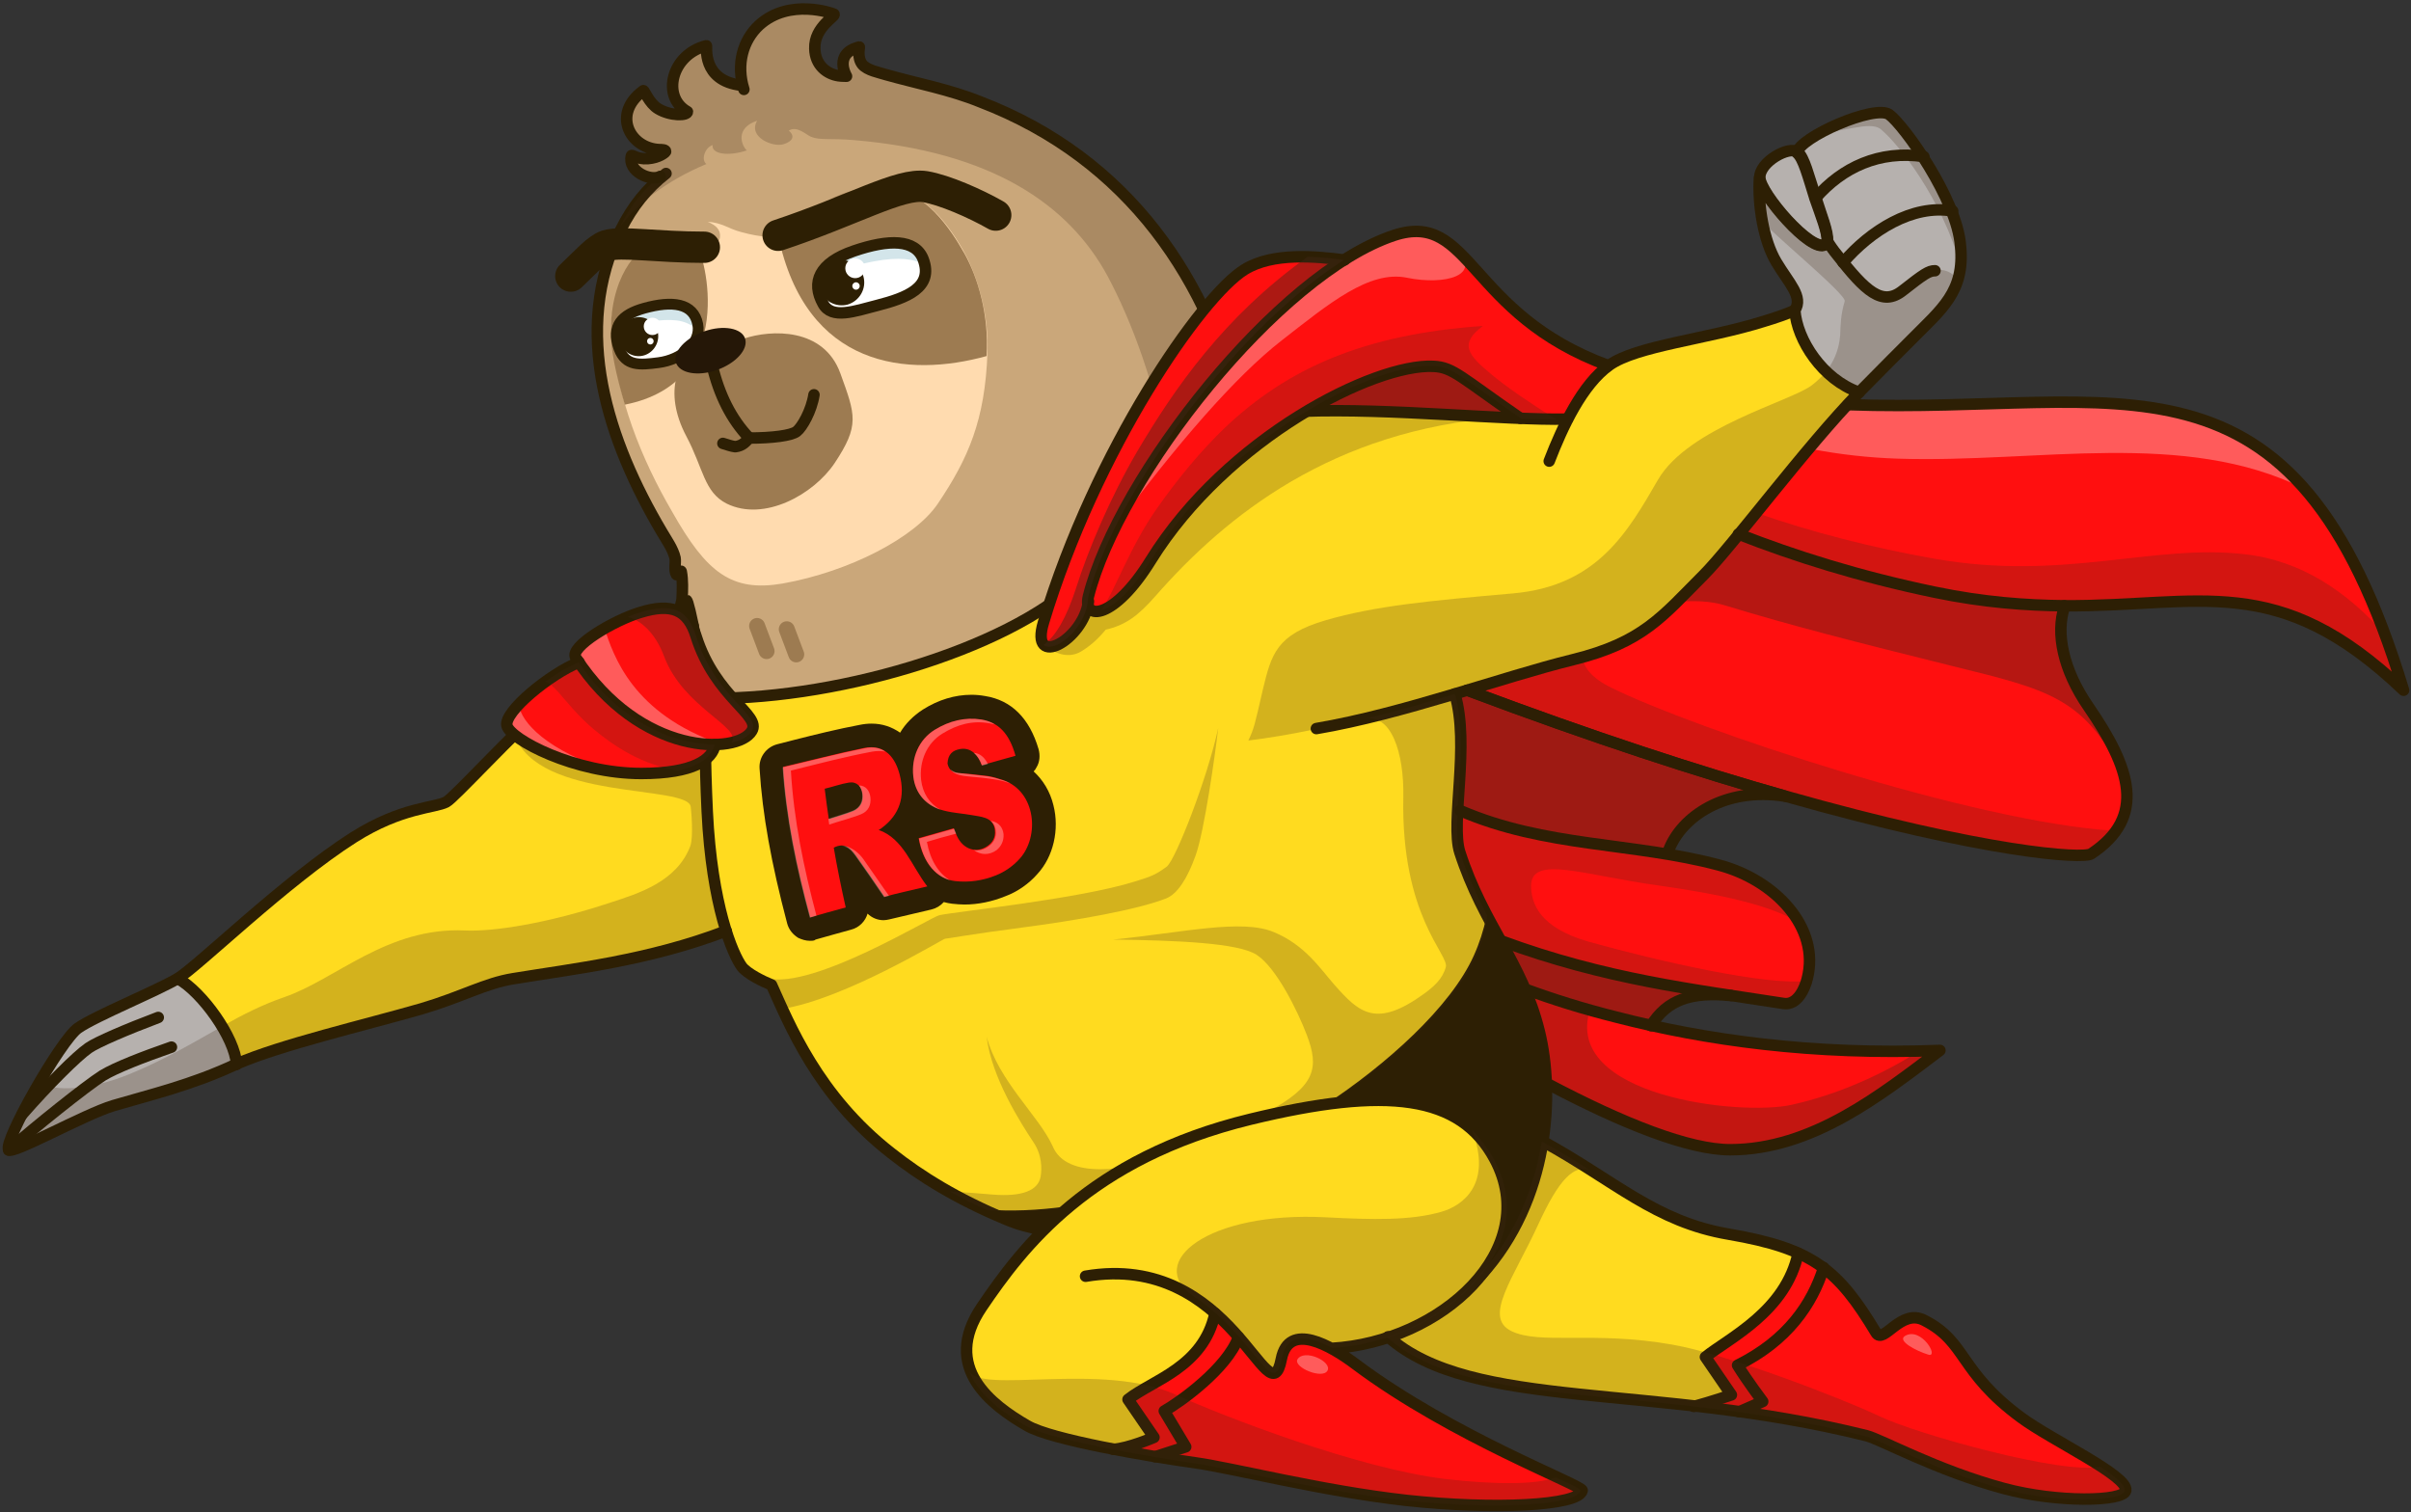 <svg width="585" height="367" viewBox="0 0 585 367" fill="none" xmlns="http://www.w3.org/2000/svg">
<rect x="0" y="0" width="585" height="367" fill="#333333" stroke="none"/>
<g clip-path="url(#clip0_281_1995)">
<path d="M368.9 101.6C353.7 101 333.8 99.3 317 99.8C329.3 92.4 341 88.6 347.7 88.9C352.5 89.1 354.4 91.6 368.9 101.6Z" fill="#FF0F0F"/>
<path d="M500.9 147C498.7 153.3 500.3 162.3 506.6 171.6C516.7 186.3 520.8 198.2 507.2 207.2C505.2 208.5 481.6 207 433 193.2C418.4 190.9 408 198.2 404.8 206.3C409 207.6 413.1 208.8 416.9 209.8C430.7 213.4 441.6 225 438.3 237.4C437.8 239.4 436.1 244 432.5 243.4C427.4 242.6 422.2 241.6 416.8 240.3C409.3 240.4 404.1 243.7 400.6 248.8C420.5 253.2 443.8 255.8 470.6 254.8C456.3 265.6 439.6 278.9 419.7 278.9C410.1 278.9 393.3 272.4 375.2 263.1C375.2 263 375.2 262.9 375.2 262.8C375.2 262.3 375.2 261.9 375.1 261.5C375.1 261.2 375.1 260.8 375 260.5C375 260.2 375 259.8 374.9 259.5C374.6 256.1 374.1 252.9 373.4 250.1C372.5 246.7 371.5 243.6 370.3 240.7C370.2 240.4 370.1 240.2 370 239.9C367.4 233.8 364.2 228.6 361.1 222.7C360.9 222.2 360.6 221.8 360.4 221.3C359.3 219.3 358.3 217.1 357.3 214.8C357 214.2 356.8 213.5 356.5 212.9C356.2 212.2 356 211.6 355.7 210.9C355.4 210.2 355.2 209.5 354.9 208.8C354.7 208.1 354.4 207.4 354.2 206.6C354 205.8 353.8 204.9 353.7 203.9C353.7 203.7 353.7 203.4 353.6 203.1C353.6 203 353.6 202.8 353.6 202.6C353.6 202.5 353.6 202.3 353.6 202.1C353.6 202 353.6 201.8 353.6 201.7C353.6 201.5 353.6 201.4 353.6 201.2C353.6 200.9 353.6 200.6 353.6 200.2V199.9C353.6 199 353.7 198 353.7 197C353.8 196 353.8 195 353.9 193.9C354 192.8 354 191.8 354.1 190.7C354.2 189.6 354.2 188.5 354.3 187.3C354.3 186.9 354.3 186.5 354.4 186C354.4 185.6 354.4 185.2 354.4 184.8C354.4 184.2 354.5 183.6 354.5 183C354.5 182.3 354.5 181.6 354.5 181V180.6C354.5 180.1 354.5 179.6 354.5 179.2C354.5 178.7 354.5 178.2 354.4 177.7V177.6C354.4 177.5 354.4 177.3 354.4 177.2V177.1C354.4 176.3 354.3 175.6 354.3 174.9C354.3 174.5 354.2 174.1 354.2 173.7C354.2 173.6 354.2 173.5 354.2 173.4C354.1 172.7 354 172.1 353.9 171.4C353.7 170.3 353.5 169.2 353.2 168.2C354.2 167.9 355.2 167.6 356.2 167.3C365.5 164.5 374.3 161.8 381.8 159.9C398.9 155.7 403.6 149.3 413.5 139.4C415.5 137.4 418.5 133.8 422.1 129.5C402.5 121.8 387.9 113.5 377.9 107.2C374.9 105.3 372.3 103.5 370.1 102.1C369.8 101.9 369.5 101.7 369.2 101.4C354.7 91.4 352.8 89 348.1 88.7C341.3 88.4 329.7 92.2 317.4 99.6C303.7 107.8 289.2 120.2 279.5 135.8C271.5 148.7 264.6 150.3 264.2 146.2C264.1 145.7 264.2 145.2 264.4 144.5C268.4 128.6 281.9 106.6 297.8 88.4C307 78 316.9 68.9 326.4 62.9C330.6 60.3 334.6 58.2 338.5 56.9C357.2 50.7 356.3 76 390.5 88.5C393.2 89.5 396.1 90.4 399.3 91.2C417 95.7 433.4 97.4 448.5 98C514.9 100.3 556.9 79.3 583.5 167.3C552.5 138.3 533.8 147.2 500.9 147Z" fill="#FF0F0F"/>
<path d="M326.1 63.1C316.6 69.1 306.6 78.2 297.5 88.6C281.5 106.8 268.1 128.8 264.1 144.7C263.9 145.3 263.9 145.9 263.9 146.4C262.4 155.5 249.6 162.4 253 151C253.4 149.6 253.9 148.2 254.3 146.8C264 116.7 280.1 89.5 291.9 75.1C295.8 70.3 299.3 66.9 301.8 65.4C308.7 61.2 319.3 62.2 326.1 63.1Z" fill="#FF0F0F"/>
<path opacity="0.32" d="M559.1 118.6C529.9 104.1 494.5 112.4 460.5 111.3C432.2 110.4 406 100.4 387.1 87.5C388.1 87.9 389.1 88.3 390.2 88.7C392.9 89.7 395.8 90.6 399 91.4C416.7 95.9 433.1 97.6 448.2 98.2C497.3 99.9 533 88.9 559.1 118.6Z" fill="white"/>
<path opacity="0.5" d="M433.1 193.3H433C432.7 193.2 432.3 193.2 432 193.2C431.7 193.2 431.3 193.1 431 193.1C430.8 193.1 430.5 193 430.3 193C429.9 193 429.5 192.9 429.1 192.9C427.9 192.9 426.7 192.9 425.6 192.9C425.3 192.9 424.9 192.9 424.6 193C414.4 194 407.3 199.9 404.8 206.4C408.3 207.5 411.8 208.6 415 209.5C395.1 204.6 373.4 204.9 353.7 196.6V196.5C353.7 196.1 353.8 195.6 353.8 195.2C353.8 195.1 353.8 194.9 353.8 194.8C353.9 194.2 353.9 193.5 353.9 192.8C353.9 192.4 354 192 354 191.5C354 191.1 354.1 190.7 354.1 190.2C354.1 189.8 354.2 189.3 354.2 188.9C354.3 186.9 354.4 185 354.4 183C354.5 180.7 354.4 178.3 354.3 176C354.2 175.3 354.2 174.6 354.1 173.9C354.1 173.7 354.1 173.4 354 173.2C354 173 354 172.9 353.9 172.7C353.9 172.7 353.9 172.7 353.9 172.6C353.9 172.5 353.9 172.4 353.8 172.3V172.2C353.8 172 353.8 171.8 353.7 171.6C353.7 171.4 353.6 171.2 353.6 171C353.6 170.8 353.5 170.7 353.5 170.6V170.5C353.5 170.4 353.5 170.3 353.4 170.2C353.4 170 353.3 169.8 353.3 169.6C353.3 169.5 353.3 169.4 353.2 169.3C353.2 169.1 353.1 168.9 353.1 168.8C353.1 168.7 353.1 168.6 353 168.5C354 168.2 355 167.9 356 167.6C386.6 179.1 412.2 187.4 433.1 193.3Z" fill="#3F2719"/>
<path opacity="0.5" d="M413.7 240.6C410.6 241 408 242.1 405.8 243.6C403.8 244.8 402.1 246.6 400.6 248.9C397.7 248.3 394.8 247.6 392.1 246.9C384.2 244.9 376.9 242.5 370.2 240.1C368.4 235.9 366.4 232.2 364.3 228.3C382.3 235 398.2 238.1 413.7 240.6Z" fill="#3F2719"/>
<path opacity="0.5" d="M368.8 101.6C367.7 101.6 366.6 101.5 365.5 101.5C365.4 101.5 365.4 101.5 365.3 101.5C365.2 101.5 365.1 101.5 365 101.5C363.3 101.4 361.5 101.3 359.7 101.2C359.1 101.2 358.6 101.1 358 101.1C357.4 101.1 356.9 101 356.3 101C355.6 101 354.9 100.9 354.1 100.9C353.6 100.9 353.2 100.8 352.7 100.8C352.1 100.8 351.6 100.7 351 100.7C349.7 100.6 348.3 100.5 346.9 100.5C346.4 100.5 346 100.4 345.5 100.4H345.4C344.9 100.4 344.4 100.4 344 100.3C342.5 100.2 341.1 100.2 339.6 100.1C339.2 100.1 338.7 100.1 338.2 100C336.9 100 335.7 99.9 334.4 99.9C333.8 99.9 333.1 99.9 332.4 99.8C332.1 99.8 331.7 99.8 331.4 99.8C331.2 99.8 330.9 99.8 330.7 99.8C330.2 99.8 329.7 99.8 329.2 99.8H329C328.4 99.8 327.8 99.8 327.2 99.8H327.1C326.6 99.8 326.1 99.8 325.6 99.8C325.3 99.8 325.1 99.8 324.8 99.8H324.1C322.9 99.8 321.8 99.8 320.7 99.8C319.8 99.8 318.8 99.8 317.9 99.8C317.7 99.8 317.4 99.8 317.2 99.8C329.5 92.4 341.1 88.6 347.9 88.9C348 88.9 348.1 88.9 348.2 88.9H348.3C348.5 88.9 348.6 88.9 348.7 89C348.8 89 348.8 89 348.8 89C348.9 89 349 89 349.1 89.1C349.3 89.1 349.5 89.2 349.7 89.2C349.8 89.2 349.9 89.3 350 89.3C350 89.3 350 89.3 350.1 89.3H350.2C350.5 89.4 350.8 89.5 351.2 89.7C351.4 89.8 351.5 89.8 351.7 89.9C351.8 89.9 351.8 90 351.9 90C351.9 90 352 90 352 90.1C352.1 90.1 352.1 90.2 352.2 90.2C352.4 90.3 352.5 90.4 352.7 90.5C352.8 90.5 352.8 90.6 352.9 90.6C353 90.7 353.1 90.7 353.3 90.8C353.4 90.8 353.4 90.9 353.5 90.9H353.6C353.8 91 354 91.2 354.3 91.3C354.4 91.4 354.5 91.4 354.6 91.5C355 91.7 355.3 92 355.7 92.3L355.8 92.4C356 92.5 356.1 92.6 356.3 92.7C356.4 92.8 356.5 92.8 356.6 92.9C356.8 93 357 93.2 357.2 93.3C357.5 93.5 357.8 93.7 358.1 94C360.2 95.5 362.8 97.3 366.2 99.7C366.6 100 367 100.3 367.4 100.6C367.7 100.8 368.1 101.1 368.4 101.3C368.6 101.4 368.7 101.5 368.8 101.6Z" fill="#3F2719"/>
<path opacity="0.38" d="M514.6 186.8C505.1 169.3 497.2 167.4 473.6 161.6C449.9 155.7 434.9 151.9 418.5 146.9C415 145.8 410.8 145.7 406.5 146.1C406.7 145.9 406.9 145.7 407.1 145.5C408.7 143.9 410.3 142.2 412.1 140.4C412.4 140.1 412.7 139.8 413 139.5C413.2 139.3 413.4 139 413.7 138.8C413.9 138.6 414.2 138.3 414.4 138C414.5 137.8 414.7 137.7 414.8 137.6C415.1 137.3 415.3 137 415.6 136.7C415.9 136.4 416.2 136 416.5 135.7C416.8 135.4 417.1 135 417.4 134.6C417.9 134 418.4 133.4 418.9 132.8C419.4 132.2 419.9 131.6 420.5 130.9C420.8 130.5 421.2 130.1 421.5 129.6C435 134.9 450.8 139.8 469.1 143.6C481.1 146.1 491.4 146.8 500.5 146.9C498.3 153.2 499.9 162.2 506.2 171.5C510.2 177.1 513.1 182.1 514.6 186.8Z" fill="#3F2719"/>
<path opacity="0.23" d="M513 201.6C511.6 203.6 509.6 205.4 507 207.2C506.6 207.5 505.1 207.6 502.7 207.5C502.3 207.5 501.9 207.5 501.4 207.5C501.1 207.5 500.7 207.5 500.3 207.4C500.2 207.4 500.1 207.4 500 207.4C499.8 207.4 499.6 207.4 499.3 207.3C499.2 207.3 499.1 207.3 498.9 207.3C498.5 207.3 498.2 207.2 497.8 207.2C495.9 207 493.6 206.7 491.1 206.4C490.9 206.4 490.6 206.3 490.4 206.3C489.5 206.2 488.5 206 487.5 205.9C487.2 205.9 486.9 205.8 486.6 205.8C485.9 205.7 485.2 205.6 484.5 205.5C483.8 205.4 483.2 205.3 482.5 205.2C481.4 205 480.3 204.8 479.1 204.6C478 204.4 476.9 204.2 475.7 203.9C474.9 203.7 474 203.6 473.2 203.4C471.6 203.1 469.9 202.7 468.1 202.3C467.6 202.2 467.1 202.1 466.6 202C464.8 201.6 463 201.2 461.1 200.7H461C455.7 199.4 449.9 198 443.6 196.3C440.1 195.4 436.5 194.4 432.8 193.3C411.9 187.4 386.3 179.1 355.7 167.6C356 167.5 356.3 167.4 356.5 167.3C357.8 166.9 359.2 166.5 360.5 166.1C361.5 165.8 362.5 165.5 363.5 165.2C363.7 165.1 363.9 165.1 364.1 165C365.2 164.7 366.2 164.4 367.3 164C369.3 163.4 371.2 162.9 373 162.3C374.1 162 375.2 161.7 376.2 161.4C377.9 160.9 379.6 160.5 381.2 160.1C382.2 159.9 383.1 159.6 384 159.3C384.1 161.8 386.1 164.5 391 166.9C411 176.8 478.7 199.5 513 201.6Z" fill="#3F2719"/>
<path opacity="0.23" d="M583.2 167.2C566.4 151.2 553.1 146.7 539.2 145.9C538.8 145.9 538.3 145.9 537.8 145.8C537.1 145.8 536.4 145.7 535.6 145.7C534.8 145.7 534 145.7 533.2 145.7C532.5 145.7 531.8 145.7 531.1 145.7C530.7 145.7 530.2 145.7 529.7 145.7C529.3 145.7 528.8 145.7 528.3 145.7C527.7 145.7 527.1 145.7 526.6 145.8C525.8 145.8 525 145.9 524.2 145.9C523 146 521.7 146 520.4 146.1C519.7 146.1 519.1 146.2 518.4 146.2C517.1 146.3 515.8 146.3 514.5 146.4C513.8 146.4 513.2 146.5 512.5 146.5C511.9 146.5 511.2 146.6 510.6 146.6C510.1 146.6 509.7 146.6 509.2 146.6C508.7 146.6 508.2 146.6 507.7 146.6C506.7 146.6 505.7 146.7 504.7 146.7C503.8 146.7 502.9 146.7 502.1 146.7H501C491.8 146.7 481.5 145.9 469.5 143.4C451.7 139.7 435.1 134.5 421.8 129.4C421.4 129.2 421 129.1 420.7 128.9C401.6 121.3 387.4 113.2 377.7 107C374.7 105.1 372.1 103.3 369.9 101.9C369.6 101.7 369.3 101.5 369.1 101.3C372.1 101.4 375 101.5 377.6 101.5C381.8 104.1 386.5 106.8 391.2 109.3C412.9 120.7 438.2 130.1 469.5 135.6C500.7 141.1 522.5 131.9 544.7 134.5C558.2 136 569.4 143.4 579 154.3C580.4 158.5 581.8 162.7 583.2 167.2Z" fill="#3F2719"/>
<path opacity="0.31" d="M470.7 255C456.4 265.8 439.8 279.1 419.8 279.1C419.2 279.1 418.7 279.1 418.1 279C413.9 278.7 408.5 277.4 402.4 275.2C402.3 275.2 402.3 275.1 402.2 275.1C394.4 272.3 385.3 268.1 375.4 262.9C375.4 262.8 375.4 262.7 375.4 262.6C375.4 262.2 375.4 261.9 375.4 261.6C375.2 257.8 373.5 246.3 370.1 239.9C374.9 241.7 379.5 243 385.8 245C379.1 266 422.2 270.9 434.7 268.1C445.9 265.6 456.4 260.9 465.6 255.1C467.2 255.2 468.9 255.1 470.7 255Z" fill="#3F2719"/>
<path opacity="0.23" d="M438.3 238C437.7 240 436.2 243.3 433.5 243.6C433.4 243.6 433.2 243.6 433 243.6C432.9 243.6 432.8 243.6 432.7 243.6C432 243.5 431.4 243.4 430.7 243.3C430.6 243.3 430.6 243.3 430.5 243.3C426.1 242.6 421.6 241.6 416.9 240.5C415.8 240.5 414.8 240.6 413.9 240.7C413.4 240.6 412.9 240.5 412.3 240.5C409.9 240.1 407.5 239.7 405 239.3C404.6 239.2 404.3 239.2 403.9 239.1C402.6 238.9 401.2 238.6 399.8 238.3C398.9 238.1 398.1 238 397.2 237.8C396.7 237.7 396.1 237.6 395.6 237.5C394.2 237.2 392.8 236.9 391.3 236.5C389.1 236 387 235.5 384.8 234.9C382.4 234.3 379.9 233.6 377.4 232.8C376.3 232.5 375.3 232.1 374.2 231.8C372.4 231.2 370.5 230.6 368.7 230C368 229.8 367.3 229.5 366.7 229.3C365.9 229 365.1 228.7 364.3 228.4C363.2 226.4 362.1 224.4 361 222.3C360.9 222 360.7 221.8 360.6 221.5C360.4 221.1 360.1 220.6 359.9 220.2C359.7 219.7 359.4 219.2 359.2 218.7C358.6 217.5 358.1 216.3 357.5 215.1C357.4 215 357.4 214.8 357.3 214.7C357.2 214.5 357.1 214.4 357.1 214.2C357 213.9 356.8 213.6 356.7 213.3C356.4 212.5 356.1 211.7 355.8 210.9C355.6 210.3 355.4 209.8 355.2 209.2C354.9 208.5 354.7 207.8 354.5 207C353.7 204.7 353.7 201 354 196.8C356.7 197.9 359.5 198.9 362.3 199.8C362.7 199.9 363 200 363.4 200.1C372.8 203 382.3 204.3 391.8 205.6C392 205.6 392.2 205.6 392.4 205.7C400.2 206.8 407.9 207.9 415.3 209.8C414.5 209.6 413.7 209.3 412.9 209.1C413.8 209.3 414.8 209.5 415.8 209.8C415.9 209.8 415.9 209.8 416 209.8C416.4 209.9 416.8 210 417.2 210.1C425.7 212.3 433.1 217.6 436.8 224.1C429.9 219.6 416.7 216.9 402.6 214.9C384.3 212.4 371.6 207.4 371.5 214.9C371.5 219.3 373.6 225.1 385.4 228.5C402.2 233.2 428.9 239.3 438.3 238Z" fill="#3F2719"/>
<path d="M302 102.2C301.8 102.2 301.6 102.3 301.5 102.4C301.4 102.4 301.3 102.4 301.3 102.5C294.3 104.8 288.7 108.5 284.1 113.3C279.3 118.3 275.5 124.5 272.1 131.3C269.3 134 264.3 138.8 262.1 140.9C244.4 158 202 170.4 170.9 169.7C170.1 162.7 169.1 156.5 168.2 152.2C167.4 148.4 166.8 146 166.6 146C165.8 145.8 165.4 147.6 165.2 147.8C164.7 148.4 165.4 146.3 165.5 145.5C165.6 143.4 165.7 141 165.3 139C165.2 138.5 164.3 140.1 164.1 139.7C163.5 138.7 164.1 136.8 163.8 135.7C163.3 133.5 161.7 131.3 160.6 129.4C148.4 108.5 139.3 83 149 59.4C149.5 58.2 150.1 56.9 150.7 55.7C150.9 55.4 151 55.1 151.2 54.8C153.6 50.3 156.4 46.6 160 43.5C160 43.5 160 43.5 160.1 43.5C160.3 43.4 160.4 43.2 160.6 43.1C158.3 44.4 152.3 41.7 153.3 37.9C153.4 37.5 154.6 38.8 157.3 38.6C160 38.4 161.5 37.1 161.6 36.9C161.7 36.4 160.6 36.4 160.1 36.4C152.9 36.1 148.5 27.7 156.2 22.1C156.4 21.9 157.6 25.2 159.8 26.5C162.8 28.3 166.9 28.2 166.9 27.2C160.5 23.6 163 13.3 171.5 11.2C171.7 11.2 170.7 19.7 180.4 20.8C179 15.1 180.6 9.7 184.4 6.2C191.8 -0.5 202.3 3.4 202.5 3.5C203.4 3.9 197.7 6.5 197.9 11.9C198 16 200.9 18.1 203.7 18.5C204.3 18.6 205.6 18.6 205.6 18.6C205.6 18.6 202.3 13 208.7 11.5C208.8 11.5 208.1 14 209.4 15.7C210.6 17.2 213.6 17.7 215.1 18.2C222.9 20.4 230.6 21.8 238 24.8C273.5 38.5 293.9 68.8 302 102.2Z" fill="#CAA77A"/>
<path d="M463.9 82.3C461.7 84.5 456.9 89.3 451.1 95.2C442.2 92.1 436 82.5 435.5 75.3C437.6 72.1 434.1 68.8 431 63.6C427.9 58.4 426.5 49.8 426.9 43.1C426.8 39.3 434.1 35.3 436.1 36.9C436.7 33.1 455 25 458.5 27.6C460 28.7 463.4 32.8 466.7 37.9C469.3 41.9 471.9 46.7 473.7 51.1C474.9 54 475.6 56.9 475.8 59.4C476.8 70.8 471 75.1 463.9 82.3Z" fill="#B6B1AE"/>
<path d="M57.4 258.2C46.6 263.4 36.3 265.8 27.5 268.3C20.5 270.3 2.9 280.3 2.1 279C1.7 278.3 3.1 274.7 5.4 270.3C9.5 262.3 16.2 251.5 18.9 249.6C23.1 246.6 38.2 240.5 43.1 237.5C49 240.7 57 251.8 57.4 258.2Z" fill="#B6B1AE"/>
<path d="M451.1 95.2C438.2 108.4 420.2 132.7 413.3 139.6C403.4 149.5 398.7 155.9 381.6 160.1C373.3 162.1 363.4 165.3 353 168.4C356.7 180.8 351.9 199.6 354.2 206.8C356.1 212.7 358.4 217.7 360.8 222.2C358.7 245.3 332.2 264.9 306.5 277.1C282.4 288.5 258.9 293.3 258.9 293.3C252.2 294.2 245.7 294.4 239.5 293.9C230 289.5 222.5 284.7 216.2 279.8C198.5 265.9 191.5 248.6 187.2 239C185.2 238.2 181.4 236.3 180 234.6C179.1 233.4 177.6 230.6 176.2 226.1C174.2 219.9 172.2 210.3 171.6 196.9C171 184.1 171.1 174.3 171.6 177C171.4 174.4 171.2 171.9 170.9 169.5C202 170.2 244.4 157.8 262.1 140.7C264.2 138.7 269.3 133.8 272.1 131.1C275.4 124.3 279.2 118.1 284.1 113.1C288.7 108.3 294.3 104.6 301.3 102.3C301.4 102.3 301.4 102.3 301.5 102.2C305.8 100.8 310.6 100 316.1 99.8C337.7 99 364.7 102 380.4 101.7C383.1 96.4 386.5 91.4 390.5 88.6C397.1 83.9 414.2 82.2 427.9 78C430.9 77.1 433.5 76.2 435.6 75.3C436.1 82.4 442.2 92.1 451.1 95.2Z" fill="#FFDB1F"/>
<path d="M176.2 226.1C157.6 233.2 138.9 235.2 124.5 237.6C117.8 238.7 112.2 242 102.3 244.9C88.4 249 68.3 253.6 57.4 258.3C57 251.8 49 240.8 43.2 237.5C48.2 234.5 69.3 213.8 85.8 203.3C97.5 195.9 105.5 196.1 108.3 194.6C110.3 193.6 123.5 178.9 135.2 168.4C146.8 158 156.7 153.2 168.2 151.9C169.1 156.2 170.1 162.4 170.9 169.4C171.2 171.8 171.4 174.4 171.6 176.9C171 174.2 171 184.1 171.6 196.8C172.2 210.3 174.2 219.8 176.2 226.1Z" fill="#FFDB1F"/>
<path d="M515.9 361.8C515.4 364.5 499.2 364.8 486.3 361.3C470 356.9 456.5 349.4 453 348.5C400.9 335.5 357.4 342.6 336.9 324.5C346.1 321.5 354.2 316 359.4 309.4C368.2 299.7 372.7 288 374.5 277C392.1 286.5 401.8 296.5 419.6 299.5C440 303 446.1 308.1 455.4 323.4C457.2 326.4 461.4 317.4 467.1 320.4C477.4 325.7 475.4 332.8 490.6 344C498.1 349.7 516.5 358.1 515.9 361.8Z" fill="#FFDB1F"/>
<path opacity="0.23" d="M174.7 220.8C174.6 220.4 174.5 220 174.4 219.5C174.2 218.4 173.9 217.2 173.7 215.9C173.6 215.4 173.5 214.8 173.4 214.2C173.3 213.4 171.1 199.9 171.1 184.1C159.6 191.6 137.3 186 124.8 178.2C130.4 194.5 167 190.3 167.6 195.8C167.7 196.5 168.3 203 167.5 205.3C164.2 214 154.9 216.8 148.2 219C132.5 224.2 119.5 226.1 112.9 225.8C93.9 224.9 81.5 237.7 68.9 242C63.7 243.8 58.9 246.2 54 249C54.1 249.2 54.2 249.4 54.4 249.6C54.3 249.4 54.2 249.2 54 249C47.1 252.9 39.9 257.2 31.3 260.7C21.7 264.6 13.4 264.9 9.6 262.8C8.6 264.6 7.6 266.3 6.7 268C6.6 268.2 6.5 268.5 6.3 268.7C5.9 269.4 5.6 270.1 5.2 270.8C5.1 271 5 271.2 4.9 271.3C3.6 273.8 2.7 276 2.3 277.4C2.2 277.6 2.2 277.8 2.2 277.9C2.1 278.4 2.1 278.8 2.2 278.9C2.3 279.1 2.8 279 3.6 278.8C3.8 278.8 3.9 278.7 4.1 278.6C4.2 278.6 4.3 278.5 4.4 278.5C5.4 278.1 6.7 277.6 8.2 276.9C8.7 276.7 9.3 276.4 9.9 276.1C11 275.6 12.1 275.1 13.3 274.5C13.5 274.4 13.7 274.3 13.9 274.2C14.4 273.9 15 273.7 15.5 273.4C16.5 272.9 17.5 272.5 18.4 272C19 271.7 19.7 271.4 20.3 271.1C21.6 270.5 22.8 270 23.9 269.5C24.5 269.3 25 269 25.5 268.9C26.3 268.6 27 268.4 27.6 268.2C33.7 266.4 40.4 264.7 47.5 262.2C50.7 261 54.1 259.7 57.5 258.1C57.5 257.9 57.5 257.6 57.4 257.4C57.4 257.2 57.3 257.1 57.3 256.9C57.2 256.2 57 255.6 56.8 254.9C57.2 256.1 57.5 257.2 57.5 258.2C68.4 253.5 88.5 248.9 102.4 244.8C104.6 244.2 106.5 243.5 108.3 242.9C109.3 242.5 110.3 242.2 111.2 241.8C116.2 239.9 120.1 238.2 124.5 237.5C125.1 237.4 125.7 237.3 126.3 237.2C127.1 237.1 127.9 237 128.6 236.8C130 236.6 131.5 236.3 133 236.1C145.9 234.1 160.8 231.7 176.1 225.8C175.7 224.4 175.2 222.7 174.7 220.8ZM56.5 254.2C56.2 253.5 55.9 252.7 55.5 252C55.9 252.7 56.2 253.5 56.5 254.2Z" fill="#3F2719"/>
<path opacity="0.23" d="M364.2 101.3C323.3 104.4 297.5 125.1 280.4 144.6C276.2 149.4 273.1 151.7 268.3 152.8C267.1 154.2 265.3 156.3 262.3 158.1C259.3 159.9 255.9 158.6 253.6 156.7C253.9 156.9 254.3 157 254.6 157C254.7 157 254.9 157 255 157C258 156.8 263.1 152.2 264.1 146.8C264.2 147.3 264.4 147.7 264.7 148C265.1 148.4 265.6 148.5 266.2 148.5C266.3 148.5 266.3 148.5 266.4 148.5C269.1 148.4 274.1 144.8 279.5 136.1C289.2 120.5 303.7 108 317.4 99.9C317.9 99.9 318.4 99.9 318.9 99.9C319.3 99.9 319.7 99.9 320.1 99.9C320.7 99.9 321.2 99.9 321.8 99.9C321.9 99.9 322 99.9 322.1 99.9C322.5 99.9 322.9 99.9 323.4 99.9C323.7 99.9 324.1 99.9 324.4 99.9C324.8 99.9 325.3 99.9 325.7 99.9C326 99.9 326.3 99.9 326.6 99.9C326.7 99.9 326.8 99.9 326.9 99.9C327.3 99.9 327.6 99.9 328 99.9C328.4 99.9 328.8 99.9 329.2 99.9C329.8 99.9 330.4 99.9 330.9 99.9H331C331.4 99.9 331.9 99.9 332.3 99.9C332.5 99.9 332.6 99.9 332.8 99.9C333 99.9 333.2 99.9 333.4 99.9C333.8 99.9 334.1 99.9 334.5 99.9C336.6 100 338.7 100 340.7 100.1C341.8 100.1 342.9 100.2 343.9 100.2C346.1 100.4 362.1 101.2 364.2 101.3Z" fill="#3F2719"/>
<path d="M258.5 292.8C256.5 294.5 254.6 296.3 252.9 298C249.7 297.4 246.3 296.6 243.7 295.5C242.1 294.8 240.6 294.2 239.1 293.5C245.3 294 251.8 293.7 258.5 292.8Z" fill="#2D1F04"/>
<path d="M359.3 309.7C365.7 301.5 367.9 291.5 362.6 281.5C355.9 269 343.1 265.2 321.4 268.2C336.2 258.5 352 244.4 357.6 231.9C359 228.8 359.9 225.9 360.7 222.4C365.5 231.6 370.6 239.2 373.4 250.5C377.3 265.5 376.2 291.2 359.3 309.7Z" fill="#2D1F04"/>
<path opacity="0.23" d="M445.8 61.7C445.1 60.8 444.7 60.4 443 59.2C439.4 60.2 430.2 50.9 427.1 43C426.7 45.8 427.1 51.5 427.8 53.7C428.4 55.4 448.1 71.4 447.6 73.1C446.6 76.5 446.6 78.7 446.5 81.3C446.2 85.1 444.7 89.6 439.6 93.5C434.5 97.4 409.7 103.7 402.3 116.4C394.9 129.2 387.5 142.2 367.1 144C346.7 145.8 333.8 147 321.7 150.5C309.7 154 308.5 158.7 306.4 167.4C304.4 176.1 304.3 176.7 302.9 179.7C322.5 177.3 346.3 170.4 369.3 163.5C392.3 156.6 398.3 155.1 406.1 146.9C413.9 138.7 435 113.4 441.6 105.7C448.2 98.1 459.6 86.8 465.3 80.8C468.8 77.1 472.8 73.7 474.9 69.3C475.7 67.6 472.8 64.9 469.5 65.6C465.7 66.4 465.7 68.7 458.5 72C455.9 73 449.5 66.5 445.8 61.7Z" fill="#3F2719"/>
<path opacity="0.23" d="M475.8 64.7C471.1 48 460.6 34.9 456.4 31.4C453.7 29.1 446.4 32.5 441.7 31.9C447.6 28.6 456.3 25.7 458.6 27.4C460.1 28.5 463.5 32.6 466.8 37.7C469.4 41.7 472 46.5 473.8 50.9C475 53.8 475.7 56.7 475.9 59.2C476.1 61.3 476.1 63.1 475.8 64.7Z" fill="#3F2719"/>
<path d="M161.6 42.1C157 45.7 153.5 50 150.7 55.6C138.4 80.3 147.7 107.3 160.6 129.1C161.7 131 163.3 133.2 163.8 135.4C164 136.5 163.5 138.4 164.1 139.4C164.3 139.8 165.2 138.2 165.3 138.7C165.7 140.8 165.6 143.2 165.5 145.2C165.5 146 164.7 148.1 165.2 147.5C165.4 147.3 165.8 145.5 166.6 145.7C167.1 145.8 170.4 160.6 171.6 177" stroke="#2D1F04" stroke-width="2.781" stroke-miterlimit="10" stroke-linecap="round" stroke-linejoin="round"/>
<path opacity="0.23" d="M189.9 244.8C205.1 242.4 228.8 227.8 229.3 227.8C229.8 227.8 234.9 226.8 247.9 225.1C260.9 223.4 275.9 220.8 283 218C285.7 216.9 288.1 213.2 290.1 207.6C292.2 201.8 294.8 183.5 295.6 176.6C292.9 189.1 285.2 208.7 283.1 210.3C280.5 212.2 279.6 212.6 275.4 213.9C261.8 218.2 231.1 221.3 227.9 222.1C225.7 222.6 197.3 240.1 186.3 237.4" fill="#3F2719"/>
<path opacity="0.23" d="M237.5 24.5C230.1 21.5 222.4 20.1 214.6 17.9C213.1 17.5 210.1 16.9 208.9 15.4C207.6 13.8 208.2 11.2 208.1 11.2C201.7 12.7 205 18.3 205 18.3C205 18.3 203.7 18.3 203.1 18.2C200.4 17.8 197.4 15.7 197.3 11.6C197.2 6.2 202.8 3.6 201.9 3.2C201.7 3.1 191.1 -0.9 183.8 5.8C179.7 9.5 178 14.3 179.9 20.3C170.2 19.2 171 10.8 170.9 10.8C162.4 12.9 160 23.2 166.3 26.8C166.4 27.8 162.2 27.9 159.2 26.1C157 24.8 155.9 21.5 155.6 21.7C147.9 27.3 152.2 35.7 159.5 36C160 36 161.2 36 161 36.5C161 36.7 159.4 37.9 156.7 38.2C154 38.4 152.8 37.1 152.7 37.5C151.8 41.3 158.1 44.1 160.3 42.7C155.9 46.1 153 49.9 150.4 55.1C154.4 49.6 161.6 43.9 171.4 39.8C170.1 38.9 170.9 35.9 172.9 35.2C172.6 37.4 176.7 38 181.2 36.5C179.9 35.3 178.3 31.1 183.7 29.3C181.4 33.3 187.6 35.8 190.1 35C192.9 34.1 192.6 32.7 191.4 31.7C193.4 30.4 195.7 32.8 196.8 33.2C199 34.1 201.4 33.5 207.2 34C240.5 36.8 259.3 49.5 268.8 67.1C274.4 77.6 280.8 94 283.7 112.9C288.3 108.1 293.9 104.4 300.9 102.1C293.4 68.3 273.8 38.5 237.5 24.5Z" fill="#3F2719"/>
<path d="M180.5 21.7C178.6 15.7 180.2 9.8 184.2 6.1C191.6 -0.6 202.1 3.3 202.3 3.4C203.2 3.8 197.5 6.4 197.7 11.8C197.8 15.9 200.7 18 203.5 18.4C204.1 18.5 205.4 18.5 205.4 18.5C205.4 18.5 202.1 13 208.5 11.4C208.6 11.4 207.9 13.9 209.2 15.6C210.4 17.1 213.4 17.6 214.9 18.1C222.7 20.3 230.4 21.7 237.8 24.7C274.1 38.6 293.7 68.3 301.5 102.3" stroke="#2D1F04" stroke-width="2.781" stroke-miterlimit="10" stroke-linecap="round" stroke-linejoin="round"/>
<path d="M171.6 177C171 174.3 171 184.2 171.6 196.9C172.7 219.8 177.8 231.6 180 234.6C181.3 236.3 185.2 238.2 187.2 239C191.5 248.5 198.4 265.9 216.2 279.8C223.4 285.5 232.3 291 244.1 295.9C246.9 297.1 249.9 297.9 253.2 298.5" stroke="#2D1F04" stroke-width="2.781" stroke-miterlimit="10" stroke-linecap="round" stroke-linejoin="round"/>
<path d="M353 168.4C356.7 180.8 351.9 199.6 354.2 206.8C360 224.7 369.3 233.3 373.5 250.3C377.2 265.3 376.1 291 359.3 309.5" stroke="#2D1F04" stroke-width="2.781" stroke-miterlimit="10" stroke-linecap="round" stroke-linejoin="round"/>
<path d="M169.8 169.4C200.9 170.4 244.2 158 262.1 140.7" stroke="#2D1F04" stroke-width="2.781" stroke-miterlimit="10" stroke-linecap="round" stroke-linejoin="round"/>
<path d="M160.2 42.8C157.9 44.1 152.2 41.6 153.2 37.8C153.3 37.4 154.5 38.7 157.2 38.5C159.9 38.3 161.4 37 161.5 36.8C161.6 36.3 160.5 36.3 160 36.3C152.8 36 148.4 27.6 156.1 22C156.3 21.8 157.5 25.1 159.7 26.4C162.7 28.2 166.8 28.1 166.8 27.1C160.4 23.5 162.9 13.2 171.4 11.1C171.6 11.1 170.1 19.6 179.9 20.7" stroke="#2D1F04" stroke-width="2.781" stroke-miterlimit="10" stroke-linecap="round" stroke-linejoin="round"/>
<path d="M148.2 79.5C148.6 70.7 153.6 60.5 159 58.4C162.4 57.1 165.7 58.3 169.1 59.5C172.1 60.6 174.4 59.6 174.7 57.6C174.9 55.8 173.8 54.7 171.7 53.8C175.4 54.1 176.7 55.5 179.8 56.3C184.9 57.7 187.6 57.6 188.8 57.2C192.3 55.8 195.4 51.8 198.5 50C212.1 42.2 223.6 42.9 233.8 60.9C236.1 65 240 74.4 239.6 85.6C239 101.9 235 111.2 227.5 122.3C222 130.4 206.2 138.7 189.9 141.6C177.6 143.7 171.5 139.1 163.1 124.2C155.7 111.5 149.5 96.5 148.2 79.5Z" fill="#FFDBAF"/>
<path d="M169.5 85.3C164.8 86.5 160.7 94.8 166.5 105.8C170.7 113.7 170.8 119.4 176.3 122.2C185.4 126.7 197.4 120 202.5 112.4C208.6 103.2 207.6 100.8 203.9 90.6C199.9 79.5 187.2 79.9 180.4 82.2L169.5 85.3Z" fill="#9D7B51"/>
<path d="M148.2 79.9C148.1 84.6 149.4 90.7 151.6 98.2C179.5 92.7 170.9 61.5 169 59.5C164.8 57.9 162 57 158.6 58.6C156.1 59.7 148.5 65 148.2 79.9Z" fill="#9D7B51"/>
<path d="M188.8 57.1C195.5 89.4 220.3 91.7 239.4 86.4C240 76.5 237.3 67.4 234 61.5C230.7 55.7 224.5 46 214.7 45.3C209.4 44.9 203.3 47 198.4 50C194.6 52.3 192.1 55.2 188.8 57.1Z" fill="#9D7B51"/>
<path d="M172.8 88.7C174.5 95.8 177.4 101.7 181.8 106.3C187.4 106.3 192 105.7 193.3 104.7C194.6 103.7 196.9 99.7 197.5 95.8" stroke="#2D1F04" stroke-width="2.781" stroke-miterlimit="10" stroke-linecap="round" stroke-linejoin="round"/>
<path d="M181.8 106.2C181.1 107.1 180.2 108.2 178.4 108.4C177.5 108.3 176.4 107.9 175.4 107.6" stroke="#2D1F04" stroke-width="2.781" stroke-miterlimit="10" stroke-linecap="round" stroke-linejoin="round"/>
<path d="M150.2 84.6C151.6 89 155.1 88.6 159.8 88C165.3 87.2 170.3 83.2 169.3 78.7C168.1 73.6 163.1 72.7 156.3 74.8C150.7 76.4 148.6 79.6 150.2 84.6Z" fill="white"/>
<path d="M150 84C151 79.5 154.2 78.3 159.5 77.8C164.5 77.3 167 78 169.3 80.2C169.1 73.6 163.1 73.2 156.2 74.9C151.2 76 148.9 79.2 150 84Z" fill="#D3E5EA"/>
<path d="M159.7 81.2C159.4 78.6 157.1 76.7 154.5 77C151.9 77.3 150 79.6 150.3 82.2C150.6 84.8 152.9 86.7 155.5 86.4C158 86.1 159.9 83.8 159.7 81.2Z" fill="#2D1F04"/>
<path d="M150.2 84.6C151.8 88.9 155.2 88.6 159.8 88C165.3 87.3 170.2 83.3 169.3 78.7C168.3 73.5 163.1 72.9 156.3 74.8C150.9 76.3 148.2 79.1 150.2 84.6Z" stroke="#2D1F04" stroke-width="2.62" stroke-miterlimit="10" stroke-linecap="round" stroke-linejoin="round"/>
<path d="M158.3 81.301C159.46 81.301 160.4 80.36 160.4 79.201C160.4 78.041 159.46 77.101 158.3 77.101C157.14 77.101 156.2 78.041 156.2 79.201C156.2 80.36 157.14 81.301 158.3 81.301Z" fill="white"/>
<path d="M157.8 83.6C158.242 83.6 158.6 83.242 158.6 82.8C158.6 82.359 158.242 82.001 157.8 82.001C157.358 82.001 157 82.359 157 82.8C157 83.242 157.358 83.6 157.8 83.6Z" fill="white"/>
<path d="M199.7 73.7C201.8 77.6 207.4 75.5 212.9 74.1C219.9 72.3 226.6 69.8 224 62.9C222.1 58 215.7 58 207.2 60.9C198.7 63.8 196.8 68.5 199.7 73.7Z" fill="white"/>
<path d="M198.8 71.8C200.4 67 205.4 64.6 212.2 63.4C218.1 62.3 221.9 62.8 224.3 64.3C224.2 63.8 224.1 63.3 223.9 62.8C222 57.9 215.6 57.9 207.1 60.8C199.7 63.4 197.4 67.4 198.8 71.8Z" fill="#D3E5EA"/>
<path d="M199.7 73.7C201.8 77.6 207.4 75.5 212.9 74.1C219.9 72.3 226.6 69.8 224 62.9C222.1 58 215.7 58 207.2 60.9C198.7 63.8 196.8 68.5 199.7 73.7Z" stroke="#2D1F04" stroke-width="2.781" stroke-miterlimit="10" stroke-linecap="round" stroke-linejoin="round"/>
<path d="M209.5 67.1C208.7 64.2 205.6 62.5 202.7 63.3C199.8 64.1 198.1 67.2 198.9 70.1C199.7 73 202.8 74.7 205.7 73.9C208.6 73 210.3 70 209.5 67.1Z" fill="#2D1F04"/>
<path d="M207.5 67.5C208.825 67.5 209.9 66.426 209.9 65.1C209.9 63.775 208.825 62.7 207.5 62.7C206.175 62.7 205.1 63.775 205.1 65.1C205.1 66.426 206.175 67.5 207.5 67.5Z" fill="white"/>
<path d="M207.7 70.3C208.197 70.3 208.6 69.897 208.6 69.4C208.6 68.903 208.197 68.501 207.7 68.501C207.203 68.501 206.8 68.903 206.8 69.4C206.8 69.897 207.203 70.3 207.7 70.3Z" fill="white"/>
<path d="M164 88C163.2 85.4 166.3 82 170.9 80.4C175.5 78.8 180 79.6 180.8 82.2C181.6 84.8 178.5 88.2 173.9 89.8C169.3 91.4 164.9 90.6 164 88Z" fill="#251707"/>
<path d="M188.8 57.1C206.9 51.1 218.4 44.3 224.5 45.3C229.2 46.1 236.7 49.4 241.6 52.2" stroke="#2D1F04" stroke-width="7.6" stroke-miterlimit="10" stroke-linecap="round" stroke-linejoin="round"/>
<path d="M170.9 60C159.5 60 150.5 58.5 147.2 59.6C144.9 60.4 142.5 63.2 138.5 67" stroke="#2D1F04" stroke-width="7.6" stroke-miterlimit="10" stroke-linecap="round" stroke-linejoin="round"/>
<path d="M272 131.1C275.3 124.3 279.1 118.1 284 113.1C288.6 108.3 294.2 104.6 301.2 102.3C305.5 100.9 310.4 100 316 99.8C337.6 99 364.6 102 380.3 101.7" stroke="#2D1F04" stroke-width="2.781" stroke-miterlimit="10" stroke-linecap="round" stroke-linejoin="round"/>
<path d="M463.9 82.3C461.7 84.5 456.9 89.3 451.1 95.2C442.2 92.1 436 82.5 435.5 75.3C437.6 72 434.1 68.8 431 63.6C427.9 58.4 426.5 49.8 426.9 43.2C427 47 439.5 61.5 442.8 59.4C443.1 59.2 443.2 58.9 443.3 58.6C443.6 56.6 441.7 52 440.4 48.2C438.7 42.8 437.6 38.4 436 37.1C436.6 33.3 454.9 25.3 458.4 27.8C461.9 30.3 474.9 48.4 475.7 59.7C476.8 70.8 471 75.1 463.9 82.3Z" stroke="#2D1F04" stroke-width="2.781" stroke-miterlimit="10" stroke-linecap="round" stroke-linejoin="round"/>
<path d="M319.4 176.8C340.6 173.2 364.5 164.3 381.6 160.1C398.7 155.9 403.4 149.5 413.3 139.6C420.2 132.7 438.2 108.4 451.1 95.2" stroke="#2D1F04" stroke-width="2.781" stroke-miterlimit="10" stroke-linecap="round" stroke-linejoin="round"/>
<path d="M375.9 111.9C379.1 103.6 383.9 93.3 390.5 88.6C397.1 83.9 414.2 82.3 427.9 78C430.9 77.1 433.5 76.2 435.5 75.3" stroke="#2D1F04" stroke-width="2.781" stroke-miterlimit="10" stroke-linecap="round" stroke-linejoin="round"/>
<path d="M443.4 58.5C444.1 59.7 444.9 60.8 445.8 61.9C452.6 70.6 456.7 74.5 461.7 70.5C466.8 66.5 468 65.7 469.5 65.7" stroke="#2D1F04" stroke-width="2.781" stroke-miterlimit="10" stroke-linecap="round" stroke-linejoin="round"/>
<path d="M443.4 58.5C443.3 58.9 443.2 59.2 442.9 59.3C439.5 61.4 427.1 46.9 427 43.1C426.9 39.3 434.1 35.3 436.2 36.9C437.8 38.2 438.8 42.6 440.6 48C441.8 51.9 443.7 56.5 443.4 58.5Z" stroke="#2D1F04" stroke-width="2.781" stroke-miterlimit="10" stroke-linecap="round" stroke-linejoin="round"/>
<path opacity="0.23" d="M360.8 222.1C360.2 229.3 357 235.5 351.6 242.3C343.1 253.1 330.1 263.2 317.9 270.7C289.9 287.8 262.4 295.4 239.6 293.7C236.3 292.2 233.2 290.7 230.4 289.1C233.6 289.3 237.8 289.6 241.1 289.9C247.8 290.4 251.9 289 252.5 285.5C252.8 283.7 252.9 280.3 250.7 277.1C247.8 272.7 240.6 261.6 239.4 251.6C242.3 262.4 252 270.7 255.4 278.1C258.8 286.5 273.8 283.8 282.5 280.9C289.3 278.7 295.6 276.1 307.2 270C319.3 263.6 320.1 259.1 317.1 251.2C314.9 245.4 309.7 234.8 304.9 231.7C300.5 228.8 285.4 228.2 270.1 228C287.1 226.3 301.3 222.9 309.1 226.2C316.6 229.3 320.3 235 323.8 239C329.8 245.8 333.9 249.6 345.6 241.1C347.9 239.4 350 237.6 350.8 234.7C351.7 231.7 339.9 222.4 340.5 193.4C340.7 182.8 337.6 172.8 330.8 174.5C338.2 172.8 345.7 170.6 353 168.4C356.7 180.8 351.9 199.6 354.2 206.8C356.2 212.7 358.5 217.6 360.8 222.1Z" fill="#3F2719"/>
<path d="M383.9 361.7C383 365.4 362.6 366.4 341.3 364.1C320.7 361.9 299.4 356.4 290.2 355C278.2 353.3 255.2 349.3 249.3 346C240.6 341 228.3 331.8 238.2 317.2C248.1 302.6 264.3 281.1 303.4 271.6C310 270 316.1 268.8 321.6 268C343.3 265 356 268.8 362.8 281.3C368.1 291.2 365.9 301.3 359.5 309.5C351.7 319.3 337.8 326.4 323.2 327.3C325.3 328.4 327.4 329.8 329.1 331.1C352.5 348.7 384.1 360.5 383.9 361.7Z" fill="#FFDB1F"/>
<path d="M57.4 258.2C68.2 253.5 88.4 248.8 102.3 244.8C112.1 241.9 117.7 238.6 124.5 237.5C139.1 235.1 157.4 233.1 176.2 225.9" stroke="#2D1F04" stroke-width="2.781" stroke-miterlimit="10" stroke-linecap="round" stroke-linejoin="round"/>
<path d="M43.2 237.5C49 240.7 57 251.8 57.4 258.3" stroke="#2D1F04" stroke-width="2.781" stroke-miterlimit="10" stroke-linecap="round" stroke-linejoin="round"/>
<path d="M168.2 151.9C156.5 153.1 146.9 158 135.2 168.4C123.5 178.9 110.3 193.5 108.3 194.6C105.5 196.1 97.5 195.8 85.8 203.2C69.3 213.7 48.1 234.4 43.2 237.4C38.2 240.4 23.2 246.5 18.9 249.5C14.7 252.5 0.8 277 2.1 279C2.9 280.3 20.5 270.4 27.5 268.3C36.3 265.7 46.6 263.3 57.4 258.2" stroke="#2D1F04" stroke-width="2.781" stroke-miterlimit="10" stroke-linecap="round" stroke-linejoin="round"/>
<path d="M2.1 279.1C8.2 273.7 20.8 263.6 24.9 261C28 259.1 34.7 256.5 41.6 254.1" stroke="#2D1F04" stroke-width="2.781" stroke-miterlimit="10" stroke-linecap="round" stroke-linejoin="round"/>
<path d="M440.5 48.1C447 40.6 456 36.4 466.8 38" stroke="#2D1F04" stroke-width="2.781" stroke-miterlimit="10" stroke-linecap="round" stroke-linejoin="round"/>
<path d="M447.2 63.7C453.8 56 464 49.5 473.8 51.2" stroke="#2D1F04" stroke-width="2.781" stroke-miterlimit="10" stroke-linecap="round" stroke-linejoin="round"/>
<path d="M5.4 270.4C11.7 263.2 18.6 256.3 21.5 254.3C23.5 252.9 30.7 249.8 38.4 246.9" stroke="#2D1F04" stroke-width="2.781" stroke-miterlimit="10" stroke-linecap="round" stroke-linejoin="round"/>
<path d="M515.9 361.8C515.8 362.2 515.4 362.6 514.6 362.9C514.5 363 514.3 363 514.1 363.1C514 363.1 513.9 363.2 513.8 363.2C513.4 363.3 513 363.4 512.6 363.5C512.5 363.5 512.4 363.5 512.3 363.6C512.1 363.6 511.8 363.7 511.6 363.7C511 363.8 510.3 363.9 509.5 363.9C507.6 364 505.3 364 502.8 363.9C502.7 363.9 502.6 363.9 502.6 363.9C501.5 363.8 500.4 363.8 499.3 363.7C499.2 363.7 499 363.7 498.9 363.7C498.2 363.6 497.5 363.5 496.8 363.5C496.2 363.4 495.6 363.3 495 363.3C493.8 363.1 492.7 363 491.5 362.7C490.6 362.5 489.8 362.4 489 362.2C488.2 362 487.3 361.8 486.5 361.6C485 361.2 483.5 360.7 482 360.3C481 360 480 359.7 479.1 359.4C478.6 359.2 478.2 359.1 477.7 358.9C476.8 358.6 475.8 358.2 474.9 357.9C473.5 357.4 472.2 356.9 471 356.4C466.8 354.7 463.1 353.1 460.1 351.7C457.7 350.6 455.8 349.8 454.5 349.2C454 349 453.6 348.9 453.3 348.8C438.5 345.1 424.4 343 411.4 341.6C415.2 341.1 420.6 338.8 420.6 338.8L414.3 329.6C420.2 324.9 433.8 318.5 436.8 304.4C445 308.1 449.6 313.7 455.6 323.7C457.4 326.7 461.6 317.7 467.3 320.7C475.5 324.9 476 330.3 483.4 337.9C485.3 339.9 487.7 342 490.8 344.2C491 344.4 491.3 344.6 491.5 344.7C491.7 344.9 492 345.1 492.3 345.2C493.4 345.9 494.6 346.7 495.9 347.5C496.9 348.1 497.9 348.7 498.9 349.3C499.2 349.5 499.6 349.7 500 349.9C500.7 350.3 501.4 350.7 502.1 351.1C502.5 351.3 502.8 351.5 503.2 351.7C504.1 352.2 505 352.7 505.8 353.2C506.1 353.4 506.5 353.6 506.8 353.8C507 353.9 507.1 354 507.3 354.1C507.6 354.3 508 354.5 508.3 354.7C512.6 357.5 516.2 360.1 515.9 361.8Z" fill="#FF0F0F"/>
<path d="M383.9 361.7C383.8 361.9 383.7 362.1 383.5 362.3C383.1 362.8 382.3 363.2 381.1 363.5C381 363.5 380.9 363.6 380.8 363.6C380.7 363.6 380.6 363.7 380.5 363.7C380 363.8 379.5 364 378.9 364.1C378.4 364.2 378 364.3 377.4 364.4C376.3 364.6 375.2 364.7 373.9 364.9C373.8 364.9 373.7 364.9 373.6 364.9C365.5 365.7 353.5 365.4 341.2 364.1C339.9 364 338.6 363.8 337.3 363.6C336 363.4 334.7 363.3 333.4 363.1C315.4 360.5 298.1 356.2 290.1 355C284.8 354.2 277.2 353 270 351.6C273.7 351.4 279.9 348.7 279.9 348.7L273.6 339.5C279.5 334.8 291.9 331.7 294.7 318.6C305.1 327.8 309 338.9 310.8 329.7C312.1 323.1 317.7 324.3 323 327.2C323.3 327.3 323.5 327.5 323.8 327.6C324.1 327.7 324.3 327.9 324.6 328.1C325.1 328.4 325.6 328.7 326.1 329.1C326.3 329.3 326.6 329.4 326.8 329.6C327 329.8 327.3 329.9 327.5 330.1C328 330.4 328.4 330.8 328.8 331.1C330.3 332.2 331.8 333.3 333.3 334.3C334.1 334.8 334.8 335.4 335.6 335.9C336.4 336.4 337.1 336.9 337.9 337.4C338.3 337.6 338.7 337.9 339.1 338.2C339.9 338.7 340.7 339.2 341.4 339.7C342.6 340.4 343.8 341.1 344.9 341.8C346.5 342.7 348 343.6 349.6 344.5C350 344.7 350.4 344.9 350.8 345.1C352 345.8 353.1 346.4 354.2 347C355 347.4 355.7 347.8 356.4 348.2C356.8 348.4 357.2 348.6 357.5 348.8C359 349.6 360.4 350.3 361.8 351C362.5 351.4 363.2 351.7 363.9 352C365.3 352.7 366.6 353.3 367.9 353.9C368.9 354.4 369.8 354.8 370.7 355.2C371.3 355.5 371.9 355.8 372.4 356C374.7 357.1 376.6 358 378.3 358.8C378.7 359 379.1 359.2 379.5 359.4C379.9 359.6 380.2 359.7 380.6 359.9C380.8 360 380.9 360 381.1 360.1C381.4 360.3 381.7 360.4 381.9 360.5C383.3 361.1 383.9 361.5 383.9 361.7Z" fill="#FF0F0F"/>
<path d="M374.4 277C391.9 286.6 401.7 296.5 419.5 299.5C439.9 303 446 308.1 455.2 323.4C457 326.4 461.2 317.4 466.9 320.4C477.3 325.7 475.2 332.8 490.4 344C498 349.6 516.4 358.101 515.8 361.701C515.3 364.401 499.1 364.701 486.2 361.201C469.9 356.801 456.4 349.3 452.9 348.4C400.8 335.4 357.3 342.5 336.8 324.4" stroke="#2D1F04" stroke-width="2.781" stroke-miterlimit="10" stroke-linecap="round" stroke-linejoin="round"/>
<path d="M323.1 327.2C349.7 325.7 374.4 303.2 362.7 281.3C354.3 265.6 336.4 263.6 303.4 271.6C264.3 281.1 248.1 302.6 238.2 317.2C228.3 331.8 240.6 341 249.3 346C255.2 349.4 278.2 353.3 290.2 355C299.4 356.3 320.7 361.8 341.3 364.1C362.6 366.4 383.1 365.4 383.9 361.7C384.2 360.5 352.5 348.7 329 331.1C322.9 326.5 312.7 320.6 310.9 329.8C307.9 345.2 299.2 303.6 263.4 309.7" stroke="#2D1F04" stroke-width="2.781" stroke-miterlimit="10" stroke-linecap="round" stroke-linejoin="round"/>
<path d="M270.1 351.7C273.8 351.5 280 348.8 280 348.8L273.7 339.6C279.6 334.9 292 331.8 294.8 318.7" stroke="#2D1F04" stroke-width="2.781" stroke-miterlimit="10" stroke-linecap="round" stroke-linejoin="round"/>
<path d="M411 341.3C415.1 340.2 420.1 338.5 420.1 338.5L413.8 329.3C419.7 324.6 433.3 318.2 436.3 304.1" stroke="#2D1F04" stroke-width="2.781" stroke-miterlimit="10" stroke-linecap="round" stroke-linejoin="round"/>
<path d="M300.5 324.5C297.7 332.1 286.4 340.2 282.5 342.4C284.2 345.2 287.7 351.1 287.7 351.1L280.3 353.5" stroke="#2D1F04" stroke-width="2.781" stroke-miterlimit="10" stroke-linecap="round" stroke-linejoin="round"/>
<path d="M442.5 307.6C439.7 316.5 433.7 325.3 421.6 331.3C424 335.2 427.7 340.1 427.7 340.1L422 342.6" stroke="#2D1F04" stroke-width="2.781" stroke-miterlimit="10" stroke-linecap="round" stroke-linejoin="round"/>
<path d="M182.4 177.4C181.3 179.3 177.9 180.6 173.4 180.7C172.7 184.3 168 187.8 155.6 187.7C139.4 187.7 123.8 179.4 123 176.1C122.2 172.9 133.1 163.5 140.4 160.6C140.2 160.3 140 159.9 139.7 159.6C138 157 149 150.6 155.4 148.6C163.1 146.2 166.9 147.9 168.9 154.4C173.6 169.3 184.8 173.5 182.4 177.4Z" fill="#FF0F0F"/>
<path opacity="0.32" d="M125.9 170.9C126.3 175.3 132.9 182.2 148.2 187.1C136.9 185 124.3 180 123 176C122.5 174.6 123.5 172.7 125.9 170.9Z" fill="white"/>
<path opacity="0.32" d="M146.7 152.6C148.9 159.1 153.4 173.2 175 180.6C165.5 181.1 156.4 177.1 147.8 169.5C139.2 161.9 139.4 159.5 140.1 157.6C140.8 155.7 143 154.2 146.7 152.6Z" fill="white"/>
<path d="M182.4 177.4C179 183.1 155.4 183.7 139.7 159.6C138 157 149 150.5 155.4 148.6C162.9 146.3 166.9 147.9 168.9 154.4C173.6 169.3 184.8 173.5 182.4 177.4Z" stroke="#2D1F04" stroke-width="2.781" stroke-miterlimit="10" stroke-linecap="round" stroke-linejoin="round"/>
<path d="M140.5 160.7C133.5 163.5 122.2 172.7 123 176.1C123.8 179.4 139.4 187.7 155.6 187.7C168.3 187.7 172.9 184.3 173.5 180.7" stroke="#2D1F04" stroke-width="2.781" stroke-miterlimit="10" stroke-linecap="round" stroke-linejoin="round"/>
<path d="M421.8 129.6C435.3 134.9 451.1 139.9 469.4 143.7C481.4 146.2 491.7 146.9 500.9 147" stroke="#2D1F04" stroke-width="2.781" stroke-miterlimit="10" stroke-linecap="round" stroke-linejoin="round"/>
<path d="M500.9 147C533.9 147.2 552.6 138.3 583.2 167.5C556.6 79.5 514.9 100.6 448.4 98.2" stroke="#2D1F04" stroke-width="2.781" stroke-miterlimit="10" stroke-linecap="round" stroke-linejoin="round"/>
<path d="M326.1 63.1C316.6 69.1 306.6 78.2 297.5 88.6C281.5 106.8 268.1 128.8 264.1 144.7C263.9 145.3 263.9 145.9 263.9 146.4C262.4 155.5 249.6 162.4 253 151C253.4 149.6 253.9 148.2 254.3 146.8C264 116.7 280.1 89.5 291.9 75.1C295.8 70.3 299.3 66.9 301.8 65.4C308.7 61.2 319.3 62.2 326.1 63.1Z" fill="#FF0F0F"/>
<path d="M338.2 57.1C334.3 58.4 330.2 60.4 326.1 63.1C316.6 69.1 306.6 78.2 297.5 88.6C281.5 106.8 268.1 128.8 264.1 144.7C263.9 145.3 263.9 145.9 263.9 146.4C264.2 150.5 271.2 148.9 279.2 136C288.9 120.4 303.4 108 317.1 99.8C329.4 92.4 341.1 88.6 347.8 88.9C350.7 89 352.5 90 356.8 93C357 84.4 358 75.8 359.7 67.4C352.6 59.5 348.2 53.9 338.2 57.1Z" fill="#FF0F0F"/>
<path opacity="0.32" d="M270.3 128.3C285.7 107.6 299.7 91.4 311 82.6C322.3 73.8 332.2 65.5 341.4 67.4C350.6 69.3 359.8 66.8 353.4 60.6C347 54.4 340.6 55.3 334.8 58.1C329 60.9 293.8 80.1 270.3 128.3Z" fill="white"/>
<path d="M370 240C376.8 242.5 384.1 244.8 392.1 246.8C413.8 252.4 439.9 256.1 470.7 254.9C456.4 265.7 439.7 279 419.8 279C409.9 279 394 272.8 375.3 262.9" stroke="#2D1F04" stroke-width="2.781" stroke-miterlimit="10" stroke-linecap="round" stroke-linejoin="round"/>
<path d="M354.3 196.7C374.8 205.6 396.3 204.4 417 209.9C430.7 213.5 441.7 225.1 438.5 237.5C438 239.6 436.2 244.1 432.7 243.5C410.9 240.1 389.7 237.7 364.2 228.3" stroke="#2D1F04" stroke-width="2.781" stroke-miterlimit="10" stroke-linecap="round" stroke-linejoin="round"/>
<path d="M356 167.5C386.6 179 412.2 187.3 433.1 193.2C418.5 190.9 408 198.2 404.9 206.3" stroke="#2D1F04" stroke-width="2.781" stroke-miterlimit="10" stroke-linecap="round" stroke-linejoin="round"/>
<path d="M500.9 147.3C498.8 153.6 500.5 162.5 506.8 171.6C516.9 186.3 521 198.2 507.4 207.2C505.4 208.5 481.8 207 433.2 193.2C412.3 187.3 386.7 179 356.1 167.5" stroke="#2D1F04" stroke-width="2.781" stroke-miterlimit="10" stroke-linecap="round" stroke-linejoin="round"/>
<path d="M326.2 63.1C319.4 62.2 308.8 61.2 302 65.4C291.4 71.9 265.8 109.2 253.2 151C249.7 162.6 262.9 155.3 264.1 146C264.1 146 264.1 146 264.1 145.9" stroke="#2D1F04" stroke-width="2.781" stroke-miterlimit="10" stroke-linecap="round" stroke-linejoin="round"/>
<path d="M420.1 241.6C410.3 240.6 404.5 242.6 400.6 248.9" stroke="#2D1F04" stroke-width="2.781" stroke-miterlimit="10" stroke-linecap="round" stroke-linejoin="round"/>
<path d="M390.2 88.7C356.1 76.2 357 51 338.3 57.1C310.1 66.4 271.4 115.7 264.1 144.7C262.6 150.7 270.3 150.4 279.2 136C297.7 106.2 333.5 88.2 347.8 88.9C352.6 89.1 354.5 91.6 368.9 101.5" stroke="#2D1F04" stroke-width="2.781" stroke-miterlimit="10" stroke-linecap="round" stroke-linejoin="round"/>
<path d="M196.5 228.3C195.5 228.3 194.6 228 193.7 227.6C192.4 226.8 191.4 225.6 191 224.1C187.1 209.3 185 197.7 184.3 186.5C184.1 183.8 185.9 181.3 188.6 180.6L192.5 179.6C198 178.2 203.3 176.9 208.6 175.9C209.6 175.7 210.5 175.6 211.5 175.6C214.1 175.6 216.4 176.4 218.4 177.8C219.7 175.6 221.6 173.7 223.9 172.2C227.7 169.8 231.7 168.6 235.7 168.6C236.8 168.6 237.9 168.7 239 168.9C245.4 169.9 249.8 174.3 252 181.8C252.4 183.3 252.3 184.9 251.5 186.2C251.3 186.6 251.1 186.9 250.8 187.2C253.1 189.3 254.8 192.1 255.6 195.4C257.1 201.3 255.6 207.9 251.7 212.1C249.7 214.4 246.9 216.4 243.9 217.5C240.7 218.8 237.3 219.5 234 219.5C233 219.5 232 219.4 231 219.3C230.3 219.2 229.7 219.1 229 218.9C228.2 219.8 227.2 220.4 226 220.7C222.5 221.5 219.2 222.3 215.8 223.1C215.3 223.2 214.9 223.3 214.4 223.3C212.9 223.3 211.5 222.7 210.5 221.7C210 223.5 208.5 225.1 206.5 225.6C203.5 226.4 200.8 227.2 197.9 228C197.6 228.3 197.1 228.3 196.5 228.3Z" fill="#2D1F04"/>
<path d="M213.2 201.4C213.7 201.1 213.9 201 214.1 200.8C218.2 197.7 219.7 193.4 218.3 188C217.3 184.1 214.9 180.5 209.7 181.5C203.3 182.8 196.8 184.5 190 186.1C190.8 198.4 193.3 210.4 196.6 222.6C199.5 221.8 202.2 221 205.2 220.2C204.1 215.3 203.1 210.4 202.3 205.7C204.8 204.4 206.3 205.7 207.6 207.5C210 210.9 212.4 214.3 214.6 217.6C218 216.7 221.3 216 225 215.1C221.2 210.2 219.2 203.5 213.2 201.4ZM207.1 196.8C205.2 197.6 203.2 198.1 201.1 198.8C200.7 196.1 200.4 193.8 200.1 191.4C202.2 190.9 204.1 190.2 206 189.9C207.9 189.6 209.1 190.9 209.3 192.8C209.5 194.5 208.8 196 207.1 196.8ZM238.1 174.6C234.1 174 230.4 174.9 226.8 177.1C223 179.4 221.1 183.8 221.6 188.4C222.1 192.6 224.7 195.6 229 196.7C231.3 197.3 233.6 197.4 235.8 197.8C236.9 198 238 198.1 239.1 198.5C240.3 198.9 241.3 199.9 241.4 201.5C241.6 203.2 240.8 204.5 239.6 205.3C236.9 207.2 233.7 206.1 232.2 202.9C231.9 202.3 231.7 201.7 231.4 201C228.5 201.8 225.7 202.6 222.9 203.4C223.9 209.4 227.3 213.3 231.7 213.8C235.1 214.2 238.5 213.7 241.7 212.4C243.7 211.6 245.8 210.2 247.4 208.4C252.3 203 251.4 192.1 243.4 189.3C242.2 188.9 240.9 188.5 239.6 188.3C237.3 188 235 187.8 232.7 187.6C231.4 187.5 230.3 187.1 229.9 185.3C230 183 231.2 182.1 232.8 181.8C235.2 181.3 237.1 182.7 238.2 185.7C241 184.9 243.6 184.2 246.4 183.4C244.9 178 242.3 175.3 238.1 174.6Z" fill="#FF0F0F"/>
<path opacity="0.23" d="M357.1 274.1C363.7 280.9 367.9 290.4 364.3 300.7C364.2 301 364.1 301.2 364 301.5C363.9 301.8 363.7 302.2 363.6 302.5C363.5 302.8 363.3 303.2 363.1 303.5C362.9 303.8 362.8 304.2 362.6 304.5C362.4 304.8 362.2 305.2 362 305.5C361.8 305.8 361.6 306.2 361.4 306.5C361.2 306.8 361 307.2 360.8 307.5C360.8 307.5 360.8 307.6 360.7 307.6C360.3 308.2 359.8 308.8 359.3 309.4C357.8 311.2 356.2 313 354.3 314.6C354 314.9 353.7 315.1 353.4 315.4L353.3 315.5C353 315.7 352.7 316 352.4 316.2C352.1 316.5 351.7 316.7 351.4 317C351.1 317.2 350.7 317.5 350.4 317.7C350.1 317.9 349.7 318.2 349.4 318.4C348.7 318.9 348 319.3 347.2 319.8L347.1 319.9C346.4 320.3 345.7 320.7 345 321.1C344.6 321.3 344.2 321.5 343.8 321.7C343.7 321.7 343.7 321.8 343.6 321.8C343.3 322 342.9 322.1 342.6 322.3C342.2 322.5 341.8 322.7 341.4 322.8C341 323 340.6 323.1 340.2 323.3C339.4 323.6 338.6 323.9 337.8 324.2C337.5 324.3 337.2 324.4 336.9 324.5C336.3 324.7 335.7 324.9 335.1 325C334.7 325.1 334.2 325.2 333.8 325.4C333.4 325.5 332.9 325.6 332.5 325.7C332.1 325.8 331.7 325.9 331.2 326C330.8 326.1 330.3 326.2 329.9 326.3C329.5 326.4 329 326.5 328.6 326.5C327.7 326.7 326.7 326.8 325.8 326.9C325.4 326.9 325 327 324.6 327C324.1 327 323.7 327.1 323.2 327.1C317.9 324.2 312.3 323.1 311 329.7C309.2 338.9 305.4 327.8 294.9 318.6C293.4 317.3 291.7 315.9 289.9 314.8C289.8 314.7 289.6 314.6 289.5 314.5C277.8 306.4 293 293.9 321.7 295.4C333.2 296 342.2 296.2 349.6 294.1C355.1 292.6 362.2 287.1 357.1 274.1Z" fill="#3F2719"/>
<path opacity="0.23" d="M515.5 361.8C515 364.5 498.8 364.8 485.9 361.3C469.6 356.9 456.1 349.4 452.6 348.5C400.5 335.5 357 342.6 336.5 324.5C345.7 321.5 353.8 316 359 309.4C367.8 299.7 372.3 288 374.1 277C378.7 279.5 382.7 282 386.5 284.4C382 281.7 378 286.8 373.3 297C367.2 310.3 359.8 319.6 366.7 323C373.6 326.4 386.7 322.9 405.8 326.3C419 328.6 446.6 339.2 456.3 343.8C465.2 348 500.3 357.9 509.6 355.9C513.2 358.3 515.8 360.4 515.5 361.8Z" fill="#3F2719"/>
<path opacity="0.23" d="M383.5 361.7C382.7 365.4 362.2 366.4 340.9 364.1C320.3 361.9 299 356.4 289.8 355.1C284.5 354.3 277 353.1 269.8 351.7C260.8 349.9 252.2 347.9 248.9 346C243.8 343.1 237.4 338.7 235.1 332.6C237.6 338.5 267.5 330.3 285.4 338.5C297.3 343.9 329.8 356.4 350.7 358.9C362.7 360.3 373.2 360.3 377.4 358.5C381.3 360.2 383.6 361.4 383.5 361.7Z" fill="#3F2719"/>
<path opacity="0.43" d="M326.1 63.1C316.6 69.1 306.6 78.2 297.5 88.6C281.5 106.8 268.1 128.8 264.1 144.7C264 145.3 263.9 145.9 263.9 146.4C262.8 153.1 255.7 158.6 253.2 156.5C256.2 154.4 258.8 149.8 261.1 142.7C264 133.5 269.4 120.7 275.9 109.6C285 94.2 297 76.8 317.3 62.3C320.5 62.4 323.6 62.7 326.1 63.1Z" fill="#3F2719"/>
<path opacity="0.23" d="M377.6 101.8C375 101.8 372.1 101.7 369.1 101.6C369 101.6 369 101.5 369 101.5C354.5 91.5 352.6 89.1 347.9 88.8C341.1 88.4 329.5 92.3 317.2 99.7C317.1 99.7 317.1 99.8 317 99.8C303.4 107.9 288.9 120.3 279.3 135.9C274.5 143.6 270.1 147.3 267.2 148.1C270.6 143.2 274.1 132.8 280.7 123.4C285.9 116 291.3 109.5 297.2 103.8C312.3 89.5 330.8 81.1 359.8 79.1C354.1 83.4 356 86 361.7 90.7C365.1 93.6 370.9 97.6 377.6 101.8Z" fill="#3F2719"/>
<path opacity="0.35" d="M182.4 177.4C181.6 178.7 179.9 179.7 177.5 180.2C180.1 176.4 165.8 171.8 161.1 159.2C159.1 153.8 155.6 150.5 152.3 149.7C153.4 149.2 154.4 148.9 155.4 148.6C163.2 146.2 166.9 147.9 168.9 154.4C173.6 169.3 184.8 173.5 182.4 177.4Z" fill="#3F2719"/>
<path opacity="0.23" d="M173.4 180.7C173.2 181.9 172.4 183.1 171.1 184.2C169.7 185.4 167.5 186.3 164.5 187C155.8 185.6 149 181.1 144.1 177C140.4 173.9 137.7 170.5 135.6 168.1C134.3 166.7 133.3 165.7 132.3 165.4C135.1 163.4 138 161.7 140.4 160.7C140.9 161.4 141.4 162.2 141.9 162.8C141.4 163.2 141.4 163.2 141.9 162.8C151.2 175.2 162.6 179.9 171 180.5C171.9 180.7 172.7 180.7 173.4 180.7Z" fill="#3F2719"/>
<path opacity="0.32" d="M462.2 324.2C460.3 325.4 464.9 327.8 467.8 328.7C470.7 329.7 466.2 321.8 462.2 324.2Z" fill="white"/>
<path opacity="0.32" d="M314.8 329.9C313.8 331.8 320.9 334.8 322.1 332.6C323.3 330.4 316.4 327.2 314.8 329.9Z" fill="white"/>
<path opacity="0.32" d="M211.2 193.5C211 191.8 210 190.6 208.4 190.6C208.8 191.1 209.1 191.8 209.2 192.6C209.4 194.4 208.7 196 207 196.7C205.6 197.3 202.5 198.2 201 198.7C201.1 199.2 201.1 199.6 201.2 200.1C203.2 199.4 207 198.4 208.9 197.6C210.7 196.9 211.4 195.3 211.2 193.5ZM209.7 181.6C203.3 182.9 196.8 184.6 189.9 186.2C190.7 198.5 193.2 210.5 196.5 222.7C197 222.5 197.6 222.4 198.1 222.2C195 210.5 192.6 198.9 191.9 187C198.7 185.3 205.2 183.6 211.6 182.4C212.8 182.2 213.9 182.2 214.8 182.4C213.6 181.5 211.9 181.1 209.7 181.6ZM209.5 208.5C208.6 207.2 206.5 205.2 204.3 205.3C206 205.4 207.1 207.1 207.5 207.6C209.9 211 212.3 214.4 214.5 217.7C214.9 217.6 215.3 217.5 215.7 217.4C213.7 214.5 211.6 211.5 209.5 208.5ZM243.5 189.4C242.3 189 241 188.6 239.7 188.4C237.4 188.1 235.1 187.9 232.8 187.6C232.7 187.6 231.4 187.5 230.7 186.7C231.4 188.1 233.9 188.3 234.8 188.4C237.1 188.6 239.4 188.8 241.7 189.2C242.9 189.4 244 189.7 245.2 190.1C244.6 189.8 244.1 189.6 243.5 189.4ZM243.5 202.4C243.3 200.8 242.4 199.8 241.2 199.4C240.9 199.3 240.7 199.2 240.4 199.2C241 199.7 241.5 200.5 241.6 201.6C241.8 203.3 241 204.6 239.8 205.4C238.7 206.2 237.4 206.5 236.3 206.3C237.9 207.5 240 207.6 241.8 206.3C242.9 205.4 243.6 204.1 243.5 202.4ZM238.1 174.6C234.1 174 230.4 174.9 226.8 177.1C223 179.5 221.1 183.8 221.6 188.4C222 192.3 224.4 195.2 228.2 196.5C225.5 195 223.9 192.5 223.5 189.3C223 184.7 224.9 180.3 228.7 178C232.3 175.8 235.9 174.8 240 175.5C240.5 175.6 241 175.7 241.4 175.8C240.5 175.2 239.3 174.8 238.1 174.6ZM236.3 182.7C237.1 183.4 237.8 184.4 238.3 185.8C238.8 185.7 239.2 185.5 239.7 185.4C238.9 183.8 237.8 182.8 236.3 182.7ZM224.9 204.3C227.2 203.6 229.6 202.9 232 202.3C231.8 201.9 231.7 201.5 231.5 201.1C228.6 201.9 225.8 202.7 223 203.5C223.9 208.9 226.7 212.5 230.5 213.6C227.7 211.9 225.7 208.7 224.9 204.3Z" fill="white"/>
<path d="M183.7 151.9L186 158" stroke="#9D7B51" stroke-width="3.87" stroke-miterlimit="10" stroke-linecap="round" stroke-linejoin="round"/>
<path d="M190.9 152.7L193.2 158.8" stroke="#9D7B51" stroke-width="3.87" stroke-miterlimit="10" stroke-linecap="round" stroke-linejoin="round"/>
</g>
<defs>
<clipPath id="clip0_281_1995">
<rect width="585" height="367" fill="white"/>
</clipPath>
</defs>
</svg>
